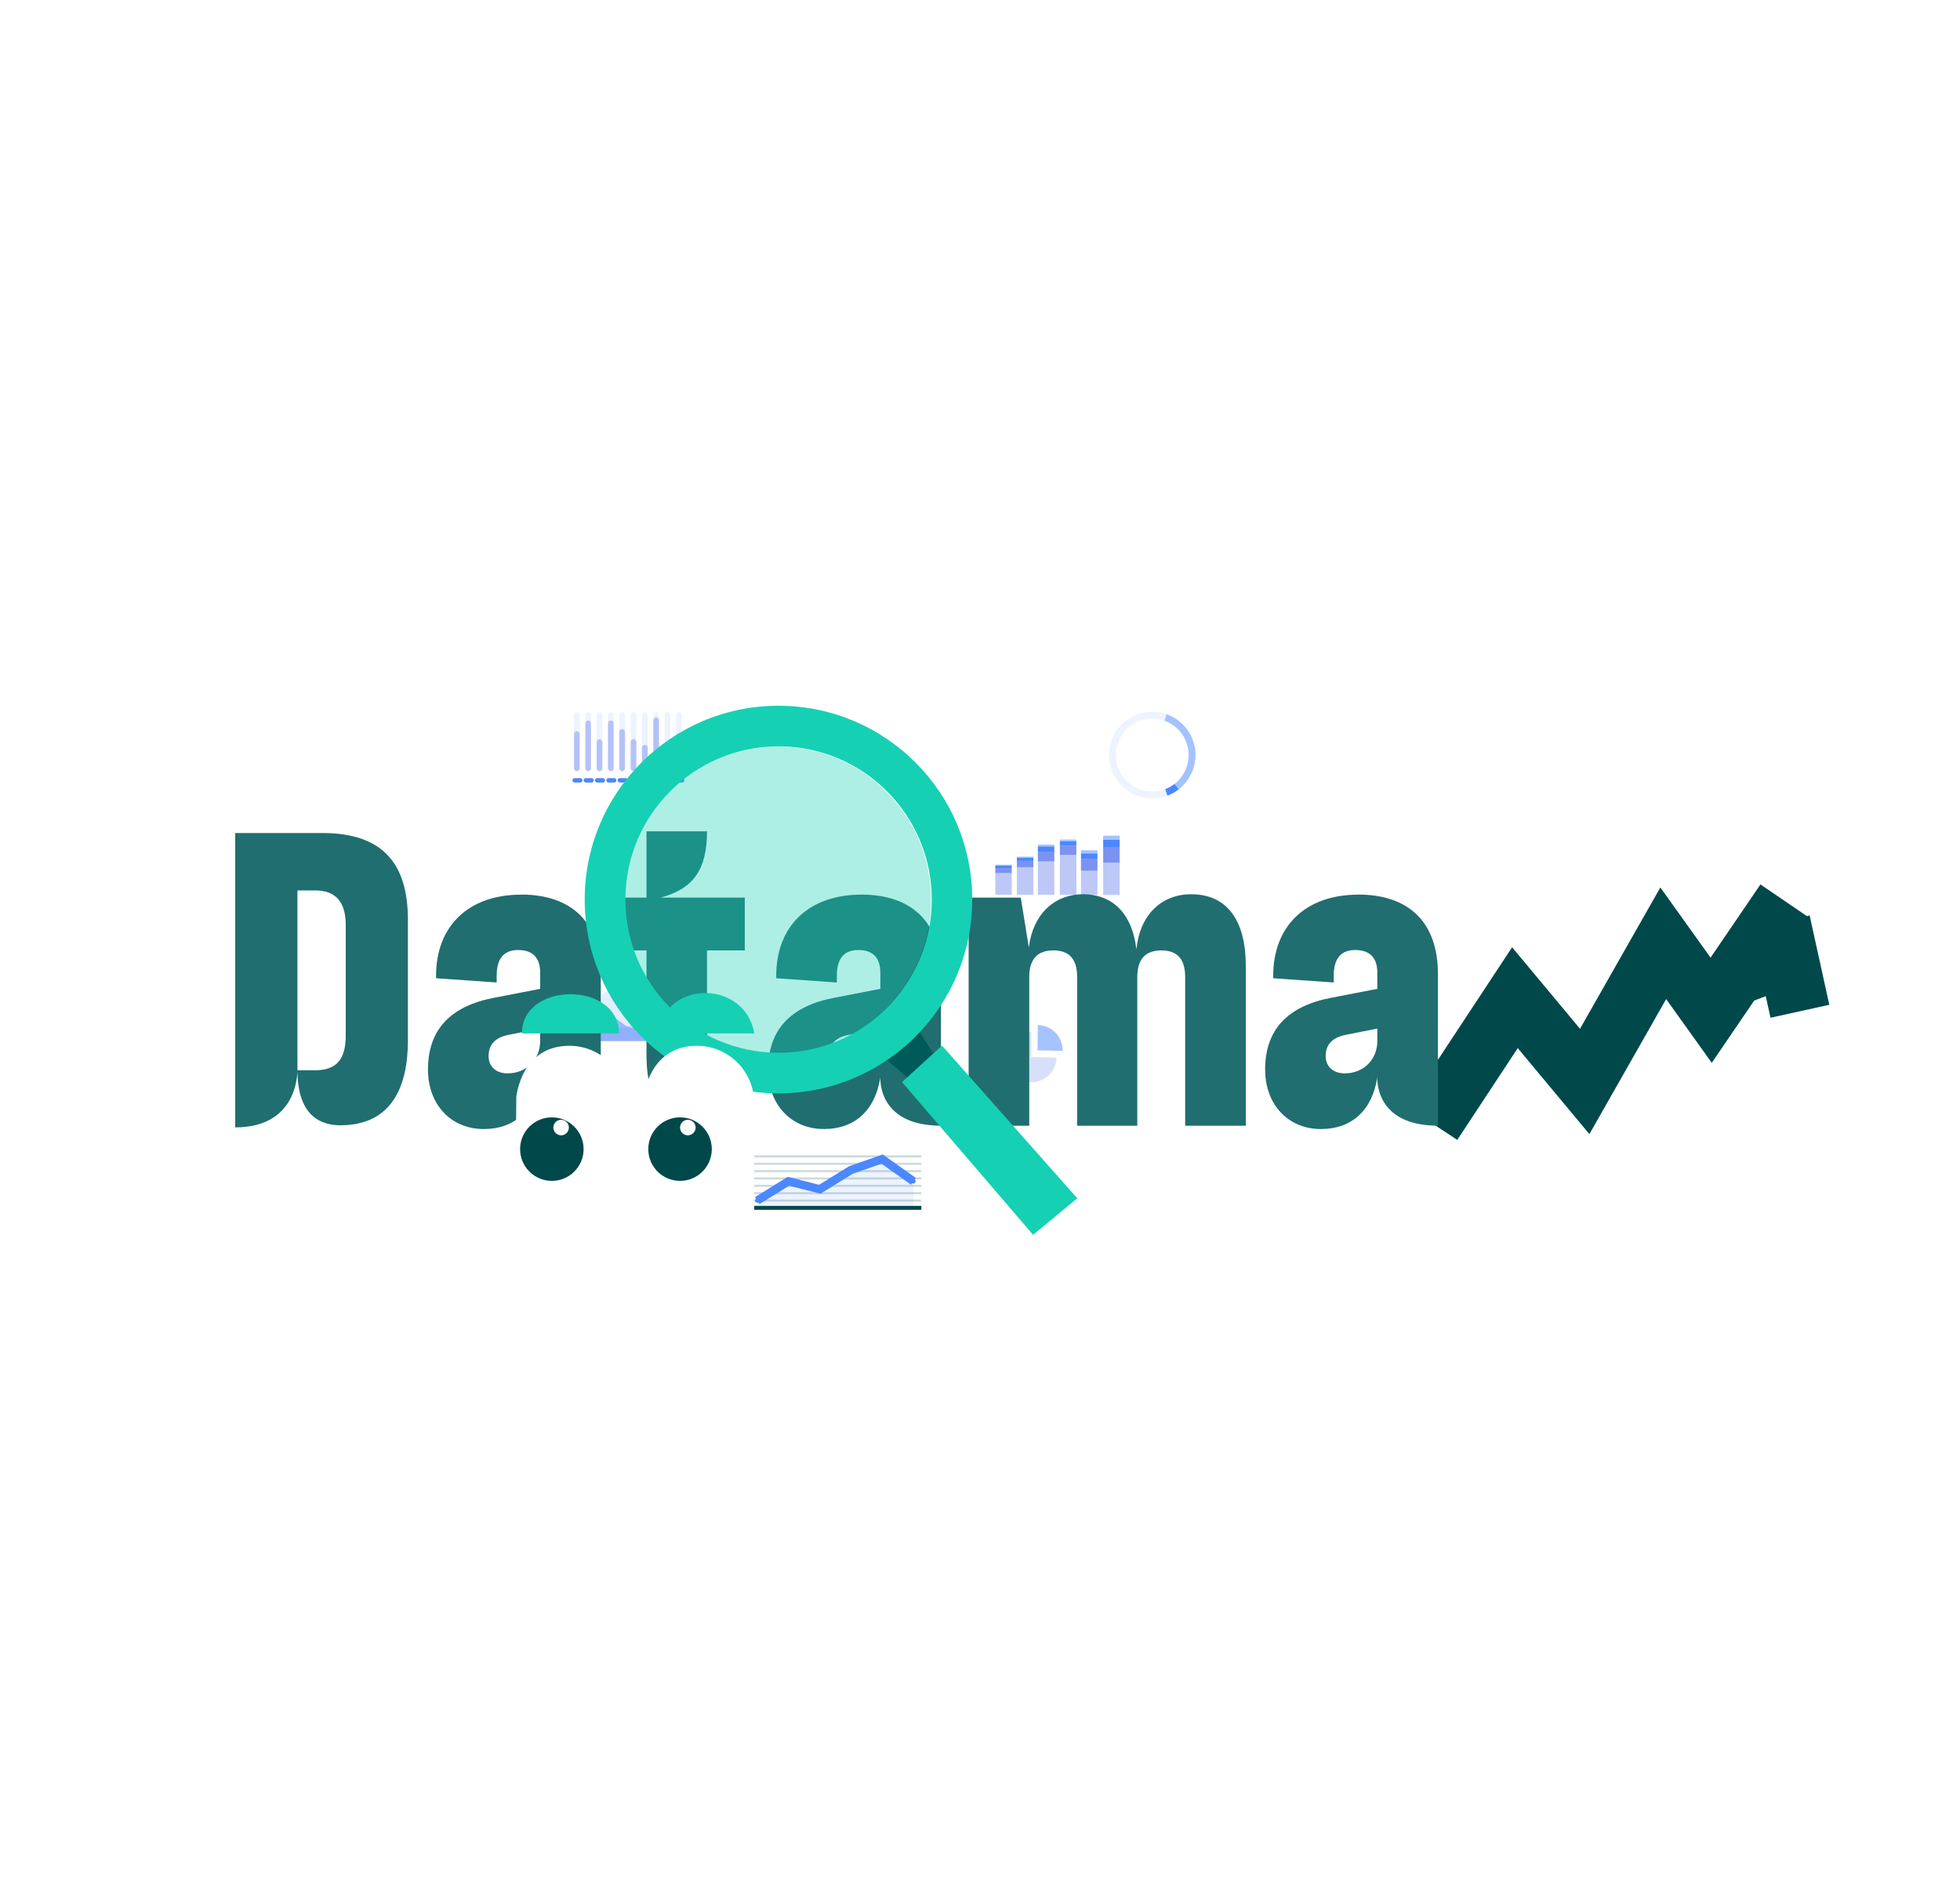 <svg width="25" height="24" viewBox="0 0 25 24" fill="none" xmlns="http://www.w3.org/2000/svg">
<g filter="url(#filter0_d_3477_5857)">
<path d="M22.176 11.656L22.802 11.42L22.958 12.128" stroke="#00484A" stroke-width="0.768"/>
</g>
<path opacity="0.5" d="M13.18 11.057H12.97V11.411H13.18V11.057Z" fill="#7C92F1"/>
<path d="M13.18 10.979H12.97V11.059H13.18V10.979Z" fill="#7C92F1"/>
<path d="M13.18 10.939H12.97V10.979H13.18V10.939Z" fill="#4B87FF"/>
<path opacity="0.5" d="M13.18 10.924H12.97V10.939H13.18V10.924Z" fill="#4B87FF"/>
<path opacity="0.5" d="M12.905 11.131H12.695V11.411H12.905V11.131Z" fill="#7C92F1"/>
<path d="M12.905 11.07H12.695V11.133H12.905V11.07Z" fill="#7C92F1"/>
<path d="M12.905 11.039H12.695V11.07H12.905V11.039Z" fill="#4B87FF"/>
<path opacity="0.5" d="M12.905 11.027H12.695V11.039H12.905V11.027Z" fill="#4B87FF"/>
<path opacity="0.5" d="M13.998 11.1H13.788V11.411H13.998V11.1Z" fill="#7C92F1"/>
<path d="M13.998 10.951H13.788V11.102H13.998V10.951Z" fill="#7C92F1"/>
<path d="M13.998 10.883H13.788V10.951H13.998V10.883Z" fill="#4B87FF"/>
<path opacity="0.5" d="M13.998 10.843H13.788V10.882H13.998V10.843Z" fill="#4B87FF"/>
<path opacity="0.5" d="M14.281 11H14.071V11.413H14.281V11Z" fill="#7C92F1"/>
<path d="M14.281 10.8H14.071V11H14.281V10.8Z" fill="#7C92F1"/>
<path d="M14.281 10.709H14.071V10.801H14.281V10.709Z" fill="#4B87FF"/>
<path opacity="0.5" d="M14.281 10.657H14.071V10.709H14.281V10.657Z" fill="#4B87FF"/>
<path opacity="0.5" d="M13.729 10.899H13.519V11.411H13.729V10.899Z" fill="#7C92F1"/>
<path d="M13.729 10.786H13.519V10.901H13.729V10.786Z" fill="#7C92F1"/>
<path d="M13.729 10.728H13.519V10.786H13.729V10.728Z" fill="#4B87FF"/>
<path opacity="0.5" d="M13.729 10.706H13.519V10.728H13.729V10.706Z" fill="#4B87FF"/>
<path opacity="0.5" d="M13.448 10.982H13.238V11.411H13.448V10.982Z" fill="#7C92F1"/>
<path d="M13.448 10.864H13.238V10.984H13.448V10.864Z" fill="#7C92F1"/>
<path d="M13.448 10.795H13.238V10.866H13.448V10.795Z" fill="#4B87FF"/>
<path opacity="0.5" d="M13.448 10.771H13.238V10.796H13.448V10.771Z" fill="#4B87FF"/>
<g opacity="0.5">
<path opacity="0.3" d="M7.062 13.275L7.236 13.023C7.271 12.972 7.342 12.96 7.392 12.996L7.417 13.014C7.477 13.057 7.563 13.03 7.587 12.959L7.671 12.712C7.705 12.612 7.848 12.612 7.882 12.712L7.923 12.832C7.955 12.927 8.089 12.933 8.13 12.841L8.165 12.761C8.201 12.681 8.31 12.671 8.359 12.743C8.411 12.819 8.527 12.803 8.556 12.716L8.596 12.601C8.632 12.495 8.785 12.503 8.81 12.612L8.961 13.275C8.961 13.275 7.067 13.27 7.062 13.275L7.062 13.275Z" fill="#4B87FF"/>
</g>
<g opacity="0.5">
<path d="M7.057 13.281L7.198 12.868C7.231 12.771 7.368 12.77 7.403 12.866L7.471 13.049C7.5 13.128 7.605 13.145 7.658 13.079L7.712 13.011C7.749 12.966 7.814 12.957 7.861 12.991L7.989 13.085C8.008 13.098 8.03 13.106 8.053 13.106H8.216C8.239 13.106 8.261 13.113 8.28 13.127L8.401 13.215C8.45 13.251 8.52 13.239 8.555 13.189L8.668 13.023C8.67 13.021 8.671 13.019 8.673 13.017C8.718 12.959 8.809 12.971 8.842 13.037L8.964 13.277C8.964 13.277 7.057 13.274 7.057 13.281V13.281Z" fill="#4B87FF"/>
</g>
<g opacity="0.5">
<path opacity="0.5" d="M8.963 13.277L8.815 13.157C8.613 13.008 8.517 13.292 8.358 13.079L8.303 13.011C8.267 12.966 8.201 12.957 8.154 12.991L8.091 13.038C8.03 13.082 7.958 13.105 7.883 13.105H7.8C7.777 13.105 7.754 13.113 7.736 13.127L7.615 13.215C7.565 13.251 7.531 13.256 7.451 13.189C7.451 13.189 7.365 13.12 7.363 13.117C7.321 13.066 7.233 13.066 7.195 13.117C7.186 13.129 7.176 13.14 7.166 13.152L7.052 13.277C7.052 13.277 8.963 13.27 8.963 13.277Z" fill="#7C92F1"/>
</g>
<path opacity="0.2" d="M9.558 15.31H11.752" stroke="#00484A" stroke-width="0.026" stroke-miterlimit="10"/>
<path opacity="0.2" d="M9.558 15.216H11.752" stroke="#00484A" stroke-width="0.026" stroke-miterlimit="10"/>
<path opacity="0.2" d="M9.558 15.122H11.752" stroke="#00484A" stroke-width="0.026" stroke-miterlimit="10"/>
<path opacity="0.2" d="M9.558 15.028H11.752" stroke="#00484A" stroke-width="0.026" stroke-miterlimit="10"/>
<path opacity="0.2" d="M9.558 14.935H11.752" stroke="#00484A" stroke-width="0.026" stroke-miterlimit="10"/>
<path opacity="0.2" d="M9.558 14.841H11.752" stroke="#00484A" stroke-width="0.026" stroke-miterlimit="10"/>
<path opacity="0.2" d="M9.558 14.747H11.752" stroke="#00484A" stroke-width="0.026" stroke-miterlimit="10"/>
<path opacity="0.1" d="M9.659 15.31L10.057 15.064L10.456 15.166L10.854 14.92L11.252 14.781L11.65 15.064V15.403H9.659V15.31Z" fill="#4B87FF"/>
<path d="M9.66 15.338C9.675 15.338 9.688 15.326 9.688 15.31C9.688 15.294 9.675 15.281 9.66 15.281C9.644 15.281 9.631 15.294 9.631 15.31C9.631 15.326 9.644 15.338 9.66 15.338Z" fill="#4B87FF"/>
<path d="M10.057 15.093C10.073 15.093 10.086 15.08 10.086 15.064C10.086 15.048 10.073 15.035 10.057 15.035C10.042 15.035 10.029 15.048 10.029 15.064C10.029 15.08 10.042 15.093 10.057 15.093Z" fill="#4B87FF"/>
<path d="M10.854 14.948C10.87 14.948 10.883 14.935 10.883 14.92C10.883 14.904 10.87 14.891 10.854 14.891C10.838 14.891 10.825 14.904 10.825 14.92C10.825 14.935 10.838 14.948 10.854 14.948Z" fill="#4B87FF"/>
<path d="M11.252 14.81C11.268 14.81 11.281 14.797 11.281 14.781C11.281 14.765 11.268 14.752 11.252 14.752C11.236 14.752 11.223 14.765 11.223 14.781C11.223 14.797 11.236 14.81 11.252 14.81Z" fill="#4B87FF"/>
<path d="M11.65 15.093C11.666 15.093 11.679 15.08 11.679 15.064C11.679 15.048 11.666 15.035 11.65 15.035C11.634 15.035 11.622 15.048 11.622 15.064C11.622 15.08 11.634 15.093 11.65 15.093Z" fill="#4B87FF"/>
<path d="M10.456 15.194C10.471 15.194 10.484 15.182 10.484 15.166C10.484 15.15 10.471 15.137 10.456 15.137C10.44 15.137 10.427 15.15 10.427 15.166C10.427 15.182 10.44 15.194 10.456 15.194Z" fill="#4B87FF"/>
<path d="M9.659 15.31L10.057 15.064L10.456 15.166L10.854 14.92L11.252 14.781L11.65 15.064" stroke="#4B87FF" stroke-width="0.106" stroke-miterlimit="10"/>
<path d="M9.558 15.403H11.752" stroke="#00484A" stroke-width="0.05" stroke-miterlimit="10"/>
<g opacity="0.3">
<path d="M13.155 13.48V13.159C12.978 13.159 12.833 13.304 12.833 13.48C12.833 13.657 12.978 13.802 13.155 13.802C13.328 13.802 13.472 13.661 13.476 13.488L13.155 13.48Z" fill="#7C92F1"/>
</g>
<g opacity="0.5">
<path d="M13.233 13.394L13.555 13.401C13.555 13.317 13.522 13.229 13.464 13.169C13.405 13.109 13.322 13.074 13.238 13.072L13.233 13.393V13.394Z" fill="#4B87FF"/>
</g>
<path opacity="0.5" d="M15.035 10.066L14.981 9.997C15.01 9.975 15.037 9.949 15.06 9.919C15.22 9.718 15.187 9.425 14.987 9.265C14.946 9.233 14.901 9.208 14.854 9.191L14.879 9.107C14.936 9.127 14.991 9.157 15.041 9.197C15.279 9.387 15.319 9.735 15.128 9.973C15.1 10.008 15.069 10.039 15.034 10.066L15.035 10.066Z" fill="#4B87FF"/>
<path d="M14.89 10.146L14.862 10.064C14.905 10.047 14.945 10.025 14.981 9.997L15.035 10.066C14.989 10.101 14.943 10.127 14.89 10.146Z" fill="#4B87FF"/>
<path opacity="0.1" d="M14.352 10.061C14.114 9.87 14.075 9.523 14.265 9.284C14.415 9.096 14.664 9.032 14.879 9.107L14.855 9.191C14.672 9.126 14.461 9.179 14.333 9.339C14.173 9.54 14.206 9.832 14.407 9.992C14.54 10.099 14.714 10.12 14.862 10.064L14.889 10.146C14.715 10.21 14.508 10.185 14.352 10.061Z" fill="#4B87FF"/>
<g opacity="0.1">
<path d="M7.357 9.831C7.338 9.831 7.321 9.815 7.321 9.795V9.117C7.321 9.097 7.338 9.081 7.357 9.081C7.377 9.081 7.394 9.097 7.394 9.117V9.795C7.394 9.815 7.377 9.831 7.357 9.831Z" fill="#4B87FF"/>
</g>
<g opacity="0.5">
<path d="M7.357 9.835C7.338 9.835 7.321 9.819 7.321 9.799V9.361C7.321 9.342 7.338 9.325 7.357 9.325C7.377 9.325 7.394 9.342 7.394 9.361V9.799C7.394 9.819 7.377 9.835 7.357 9.835Z" fill="#7C92F1"/>
</g>
<g opacity="0.1">
<path d="M7.502 9.831C7.482 9.831 7.466 9.815 7.466 9.795V9.117C7.466 9.097 7.482 9.081 7.502 9.081C7.522 9.081 7.538 9.097 7.538 9.117V9.795C7.538 9.815 7.522 9.831 7.502 9.831Z" fill="#4B87FF"/>
</g>
<g opacity="0.5">
<path d="M7.502 9.835C7.482 9.835 7.466 9.818 7.466 9.798V9.224C7.466 9.204 7.482 9.188 7.502 9.188C7.522 9.188 7.538 9.204 7.538 9.224V9.798C7.538 9.818 7.522 9.835 7.502 9.835Z" fill="#7C92F1"/>
</g>
<path opacity="0.1" d="M7.647 9.831C7.627 9.831 7.61 9.815 7.61 9.795V9.117C7.61 9.097 7.627 9.081 7.647 9.081C7.666 9.081 7.683 9.097 7.683 9.117V9.795C7.683 9.815 7.666 9.831 7.647 9.831Z" fill="#4B87FF"/>
<path opacity="0.5" d="M7.647 9.835C7.627 9.835 7.61 9.818 7.61 9.799V9.465C7.61 9.445 7.627 9.428 7.647 9.428C7.666 9.428 7.683 9.445 7.683 9.465V9.799C7.683 9.818 7.666 9.835 7.647 9.835Z" fill="#7C92F1"/>
<g opacity="0.1">
<path d="M7.791 9.831C7.771 9.831 7.755 9.815 7.755 9.795V9.117C7.755 9.097 7.771 9.081 7.791 9.081C7.811 9.081 7.827 9.097 7.827 9.117V9.795C7.827 9.815 7.811 9.831 7.791 9.831Z" fill="#4B87FF"/>
</g>
<g opacity="0.5">
<path d="M7.791 9.835C7.771 9.835 7.755 9.818 7.755 9.798V9.224C7.755 9.204 7.771 9.188 7.791 9.188C7.811 9.188 7.827 9.204 7.827 9.224V9.798C7.827 9.818 7.811 9.835 7.791 9.835Z" fill="#7C92F1"/>
</g>
<g opacity="0.1">
<path d="M7.936 9.831C7.916 9.831 7.899 9.815 7.899 9.795V9.117C7.899 9.097 7.916 9.081 7.936 9.081C7.955 9.081 7.972 9.097 7.972 9.117V9.795C7.972 9.815 7.955 9.831 7.936 9.831Z" fill="#4B87FF"/>
</g>
<g opacity="0.5">
<path d="M7.936 9.835C7.916 9.835 7.899 9.819 7.899 9.799V9.334C7.899 9.314 7.916 9.298 7.936 9.298C7.955 9.298 7.972 9.314 7.972 9.334V9.799C7.972 9.819 7.955 9.835 7.936 9.835Z" fill="#7C92F1"/>
</g>
<g opacity="0.1">
<path d="M8.08 9.831C8.06 9.831 8.044 9.815 8.044 9.795V9.117C8.044 9.097 8.06 9.081 8.08 9.081C8.1 9.081 8.116 9.097 8.116 9.117V9.795C8.116 9.815 8.1 9.831 8.08 9.831Z" fill="#4B87FF"/>
</g>
<path opacity="0.5" d="M8.08 9.831C8.06 9.831 8.044 9.815 8.044 9.798V9.465C8.044 9.441 8.06 9.425 8.08 9.425C8.1 9.425 8.116 9.442 8.116 9.461V9.795C8.116 9.815 8.1 9.832 8.08 9.832V9.831Z" fill="#7C92F1"/>
<g opacity="0.1">
<path d="M8.225 9.831C8.205 9.831 8.188 9.815 8.188 9.795V9.117C8.188 9.097 8.205 9.081 8.225 9.081C8.245 9.081 8.261 9.097 8.261 9.117V9.795C8.261 9.815 8.245 9.831 8.225 9.831Z" fill="#4B87FF"/>
</g>
<path opacity="0.5" d="M8.369 9.831C8.349 9.831 8.333 9.815 8.333 9.795V9.186C8.333 9.166 8.349 9.15 8.369 9.15C8.389 9.15 8.405 9.166 8.405 9.186V9.795C8.405 9.815 8.389 9.831 8.369 9.831Z" fill="#7C92F1"/>
<path opacity="0.1" d="M8.369 9.831C8.349 9.831 8.333 9.815 8.333 9.795V9.117C8.333 9.097 8.349 9.081 8.369 9.081C8.389 9.081 8.405 9.097 8.405 9.117V9.795C8.405 9.815 8.389 9.831 8.369 9.831Z" fill="#4B87FF"/>
<g opacity="0.5">
<path d="M8.225 9.835C8.205 9.835 8.188 9.819 8.188 9.799V9.534C8.188 9.514 8.205 9.498 8.225 9.498C8.245 9.498 8.261 9.514 8.261 9.534V9.799C8.261 9.819 8.245 9.835 8.225 9.835Z" fill="#7C92F1"/>
</g>
<path opacity="0.1" d="M8.514 9.831C8.494 9.831 8.478 9.815 8.478 9.795V9.117C8.478 9.097 8.494 9.081 8.514 9.081C8.534 9.081 8.55 9.097 8.55 9.117V9.795C8.55 9.815 8.534 9.831 8.514 9.831Z" fill="#4B87FF"/>
<g opacity="0.5">
<path d="M8.514 9.831C8.494 9.831 8.478 9.815 8.478 9.798V9.706C8.478 9.682 8.494 9.666 8.514 9.666C8.534 9.666 8.55 9.682 8.55 9.702V9.795C8.55 9.815 8.534 9.831 8.514 9.831Z" fill="#7C92F1"/>
</g>
<g opacity="0.1">
<path d="M8.658 9.831C8.638 9.831 8.622 9.815 8.622 9.795V9.117C8.622 9.097 8.638 9.081 8.658 9.081C8.678 9.081 8.694 9.097 8.694 9.117V9.795C8.694 9.815 8.678 9.831 8.658 9.831Z" fill="#4B87FF"/>
</g>
<g opacity="0.5">
<path d="M8.658 9.831C8.638 9.831 8.622 9.815 8.622 9.798V9.465C8.622 9.441 8.638 9.425 8.658 9.425C8.678 9.425 8.694 9.442 8.694 9.461V9.795C8.694 9.815 8.678 9.832 8.658 9.832V9.831Z" fill="#7C92F1"/>
</g>
<path d="M7.329 9.951H7.401" stroke="#4B87FF" stroke-width="0.056" stroke-linecap="round" stroke-linejoin="round"/>
<path d="M7.473 9.951H7.545" stroke="#4B87FF" stroke-width="0.056" stroke-linecap="round" stroke-linejoin="round"/>
<path d="M7.617 9.951H7.689" stroke="#4B87FF" stroke-width="0.056" stroke-linecap="round" stroke-linejoin="round"/>
<path d="M7.762 9.951H7.834" stroke="#4B87FF" stroke-width="0.056" stroke-linecap="round" stroke-linejoin="round"/>
<path d="M7.906 9.951H7.979" stroke="#4B87FF" stroke-width="0.056" stroke-linecap="round" stroke-linejoin="round"/>
<path d="M8.051 9.951H8.123" stroke="#4B87FF" stroke-width="0.056" stroke-linecap="round" stroke-linejoin="round"/>
<path d="M8.195 9.951H8.268" stroke="#4B87FF" stroke-width="0.056" stroke-linecap="round" stroke-linejoin="round"/>
<path d="M8.34 9.951H8.412" stroke="#4B87FF" stroke-width="0.056" stroke-linecap="round" stroke-linejoin="round"/>
<path d="M8.484 9.951H8.557" stroke="#4B87FF" stroke-width="0.056" stroke-linecap="round" stroke-linejoin="round"/>
<path d="M8.629 9.951H8.701" stroke="#4B87FF" stroke-width="0.056" stroke-linecap="round" stroke-linejoin="round"/>
<path d="M18.267 14.325L19.323 12.723L20.213 13.791L21.215 12.029L21.826 12.883L22.772 11.495" stroke="#00484A" stroke-width="0.768"/>
<g clip-path="url(#clip0_3477_5857)">
<path d="M4.112 10.623H3V14.377C3.833 14.377 3.794 13.623 3.794 13.623V11.355H4.021C4.28 11.355 4.41 11.5 4.41 11.796V13.202C4.41 13.498 4.303 13.648 4.021 13.648H3.794C3.794 14.252 4.114 14.35 4.34 14.35C5.008 14.35 5.203 13.841 5.203 13.266V11.731C5.203 11.021 4.89 10.623 4.112 10.623Z" fill="#206E70"/>
<path d="M9.018 13.321V12.12H9.5V11.447H8.424C8.851 11.334 9.018 11.081 9.018 10.601H8.246V11.447H7.851V12.12H8.246V13.45C8.246 14.037 8.467 14.398 9.088 14.398C9.25 14.398 9.391 14.381 9.51 14.344V13.691C9.45 13.708 9.391 13.712 9.32 13.712C9.087 13.712 9.017 13.605 9.017 13.319L9.018 13.321Z" fill="#206E70"/>
<path d="M6.647 11.409C5.972 11.409 5.562 11.813 5.562 12.443V12.475L6.335 12.529V12.443C6.335 12.222 6.427 12.115 6.61 12.115C6.793 12.115 6.89 12.212 6.89 12.405V12.61L6.307 12.723C5.739 12.83 5.459 13.137 5.459 13.638C5.459 14.091 5.756 14.398 6.172 14.398C6.561 14.398 6.826 14.161 6.89 13.736C6.89 13.736 6.843 14.355 7.663 14.355V12.421C7.663 11.759 7.29 11.408 6.647 11.408V11.409ZM6.89 13.274C6.89 13.516 6.712 13.688 6.474 13.688C6.328 13.688 6.232 13.602 6.232 13.467C6.232 13.321 6.318 13.23 6.486 13.197L6.89 13.117V13.272V13.274Z" fill="#206E70"/>
<path d="M10.986 11.409C10.311 11.409 9.901 11.813 9.901 12.443V12.475L10.674 12.529V12.443C10.674 12.222 10.766 12.115 10.949 12.115C11.132 12.115 11.229 12.212 11.229 12.405V12.61L10.646 12.723C10.078 12.83 9.798 13.137 9.798 13.638C9.798 14.091 10.095 14.398 10.511 14.398C10.9 14.398 11.165 14.161 11.229 13.736C11.229 13.736 11.181 14.355 12.002 14.355V12.421C12.002 11.759 11.629 11.408 10.986 11.408V11.409ZM11.229 13.274C11.229 13.516 11.051 13.688 10.813 13.688C10.667 13.688 10.57 13.602 10.57 13.467C10.57 13.321 10.657 13.23 10.824 13.197L11.229 13.117V13.272V13.274Z" fill="#206E70"/>
<path d="M17.325 11.409C16.65 11.409 16.24 11.813 16.24 12.443V12.475L17.012 12.529V12.443C17.012 12.222 17.105 12.115 17.287 12.115C17.47 12.115 17.568 12.212 17.568 12.405V12.61L16.985 12.723C16.417 12.83 16.137 13.137 16.137 13.638C16.137 14.091 16.434 14.398 16.849 14.398C17.239 14.398 17.504 14.161 17.568 13.736C17.568 13.736 17.52 14.355 18.341 14.355V12.421C18.341 11.759 17.968 11.408 17.325 11.408V11.409ZM17.568 13.274C17.568 13.516 17.389 13.688 17.152 13.688C17.006 13.688 16.909 13.602 16.909 13.467C16.909 13.321 16.996 13.23 17.163 13.197L17.568 13.117V13.272V13.274Z" fill="#206E70"/>
<path d="M15.191 11.404C14.802 11.404 14.533 11.684 14.495 12.109C14.446 11.672 14.209 11.404 13.814 11.404C13.442 11.404 13.171 11.668 13.123 12.083L13.02 11.447H12.355V14.356H13.128V12.46C13.128 12.233 13.231 12.12 13.436 12.12C13.641 12.12 13.739 12.233 13.739 12.46V14.356H14.506V12.46C14.506 12.233 14.609 12.12 14.814 12.12C15.019 12.12 15.117 12.233 15.117 12.46V14.356H15.89V12.314C15.89 11.753 15.662 11.404 15.194 11.404H15.191Z" fill="#206E70"/>
</g>
<path d="M12.011 13.598L11.721 13.871L11.183 13.401C11.352 13.296 11.504 13.165 11.634 13.014L12.011 13.598V13.598Z" fill="#005A5A"/>
<path d="M13.741 15.281L13.177 15.747L11.505 13.799L11.546 13.762L11.984 13.363L12.016 13.335L13.741 15.281Z" fill="#16D0B4"/>
<path d="M9.929 9C8.564 9 7.458 10.107 7.458 11.471C7.458 12.836 8.564 13.943 9.929 13.943C10.41 13.943 10.858 13.806 11.238 13.568C11.45 13.436 11.64 13.273 11.802 13.085C12.175 12.652 12.401 12.088 12.401 11.471C12.401 10.106 11.294 9 9.929 9ZM9.931 13.425C8.852 13.425 7.977 12.55 7.977 11.471C7.977 10.393 8.852 9.518 9.931 9.518C11.009 9.518 11.885 10.393 11.885 11.471C11.885 12.55 11.01 13.425 9.931 13.425Z" fill="#16D0B4"/>
<circle cx="9.922" cy="11.476" r="1.954" fill="#16D0B4" fill-opacity="0.35"/>
<g filter="url(#filter1_dd_3477_5857)">
<path d="M8.202 11.544C8.248 11.985 8.499 12.259 8.888 12.259C9.329 12.259 9.62 12.259 9.62 12.259V10.613C9.62 10.209 9.293 9.881 8.888 9.881C8.528 9.881 8.282 10.11 8.213 10.522L8.202 11.544L8.202 11.544Z" fill="white"/>
<g style="mix-blend-mode:multiply">
<path d="M6.657 9.724C6.657 9.057 7.896 9.057 7.896 9.724Z" fill="#16D0B4"/>
</g>
<g style="mix-blend-mode:multiply">
<path d="M8.381 9.724C8.511 9.016 9.511 9.057 9.621 9.724Z" fill="#16D0B4"/>
</g>
<path d="M6.575 11.544C6.621 11.985 6.872 12.259 7.261 12.259C7.702 12.259 7.993 12.259 7.993 12.259V10.613C7.993 10.209 7.666 9.881 7.261 9.881C6.901 9.881 6.655 10.11 6.586 10.522L6.575 11.544L6.575 11.544Z" fill="white"/>
<g style="mix-blend-mode:multiply">
<path d="M7.039 11.604C7.262 11.604 7.444 11.423 7.444 11.199C7.444 10.975 7.262 10.794 7.039 10.794C6.815 10.794 6.634 10.975 6.634 11.199C6.634 11.423 6.815 11.604 7.039 11.604Z" fill="#00484A"/>
</g>
<g style="mix-blend-mode:multiply">
<path d="M8.674 11.604C8.898 11.604 9.079 11.423 9.079 11.199C9.079 10.975 8.898 10.794 8.674 10.794C8.45 10.794 8.269 10.975 8.269 11.199C8.269 11.423 8.45 11.604 8.674 11.604Z" fill="#00484A"/>
</g>
<path d="M8.773 11.023C8.828 11.023 8.873 10.978 8.873 10.924C8.873 10.869 8.828 10.825 8.773 10.825C8.719 10.825 8.674 10.869 8.674 10.924C8.674 10.978 8.719 11.023 8.773 11.023Z" fill="white"/>
<path d="M7.157 11.023C7.212 11.023 7.256 10.978 7.256 10.924C7.256 10.869 7.212 10.825 7.157 10.825C7.102 10.825 7.058 10.869 7.058 10.924C7.058 10.978 7.102 11.023 7.157 11.023Z" fill="white"/>
</g>
<defs>
<filter id="filter0_d_3477_5857" x="21.273" y="10.905" width="2.827" height="2.841" filterUnits="userSpaceOnUse" color-interpolation-filters="sRGB">
<feFlood flood-opacity="0" result="BackgroundImageFix"/>
<feColorMatrix in="SourceAlpha" type="matrix" values="0 0 0 0 0 0 0 0 0 0 0 0 0 0 0 0 0 0 127 0" result="hardAlpha"/>
<feOffset dy="0.768"/>
<feGaussianBlur stdDeviation="0.384"/>
<feComposite in2="hardAlpha" operator="out"/>
<feColorMatrix type="matrix" values="0 0 0 0 0 0 0 0 0 0 0 0 0 0 0 0 0 0 0.25 0"/>
<feBlend mode="normal" in2="BackgroundImageFix" result="effect1_dropShadow_3477_5857"/>
<feBlend mode="normal" in="SourceGraphic" in2="effect1_dropShadow_3477_5857" result="shape"/>
</filter>
<filter id="filter1_dd_3477_5857" x="0.05" y="5.37" width="16.095" height="16.1" filterUnits="userSpaceOnUse" color-interpolation-filters="sRGB">
<feFlood flood-opacity="0" result="BackgroundImageFix"/>
<feColorMatrix in="SourceAlpha" type="matrix" values="0 0 0 0 0 0 0 0 0 0 0 0 0 0 0 0 0 0 127 0" result="hardAlpha"/>
<feOffset dy="2.687"/>
<feGaussianBlur stdDeviation="3.262"/>
<feComposite in2="hardAlpha" operator="out"/>
<feColorMatrix type="matrix" values="0 0 0 0 0 0 0 0 0 0.282 0 0 0 0 0.29 0 0 0 0.16 0"/>
<feBlend mode="normal" in2="BackgroundImageFix" result="effect1_dropShadow_3477_5857"/>
<feColorMatrix in="SourceAlpha" type="matrix" values="0 0 0 0 0 0 0 0 0 0 0 0 0 0 0 0 0 0 127 0" result="hardAlpha"/>
<feOffset dy="0.768"/>
<feGaussianBlur stdDeviation="0.768"/>
<feComposite in2="hardAlpha" operator="out"/>
<feColorMatrix type="matrix" values="0 0 0 0 0 0 0 0 0 0.282 0 0 0 0 0.29 0 0 0 0.1 0"/>
<feBlend mode="normal" in2="effect1_dropShadow_3477_5857" result="effect2_dropShadow_3477_5857"/>
<feBlend mode="normal" in="SourceGraphic" in2="effect2_dropShadow_3477_5857" result="shape"/>
</filter>
<clipPath id="clip0_3477_5857">
<rect width="15.341" height="3.798" fill="white" transform="translate(3 10.601)"/>
</clipPath>
</defs>
</svg>
